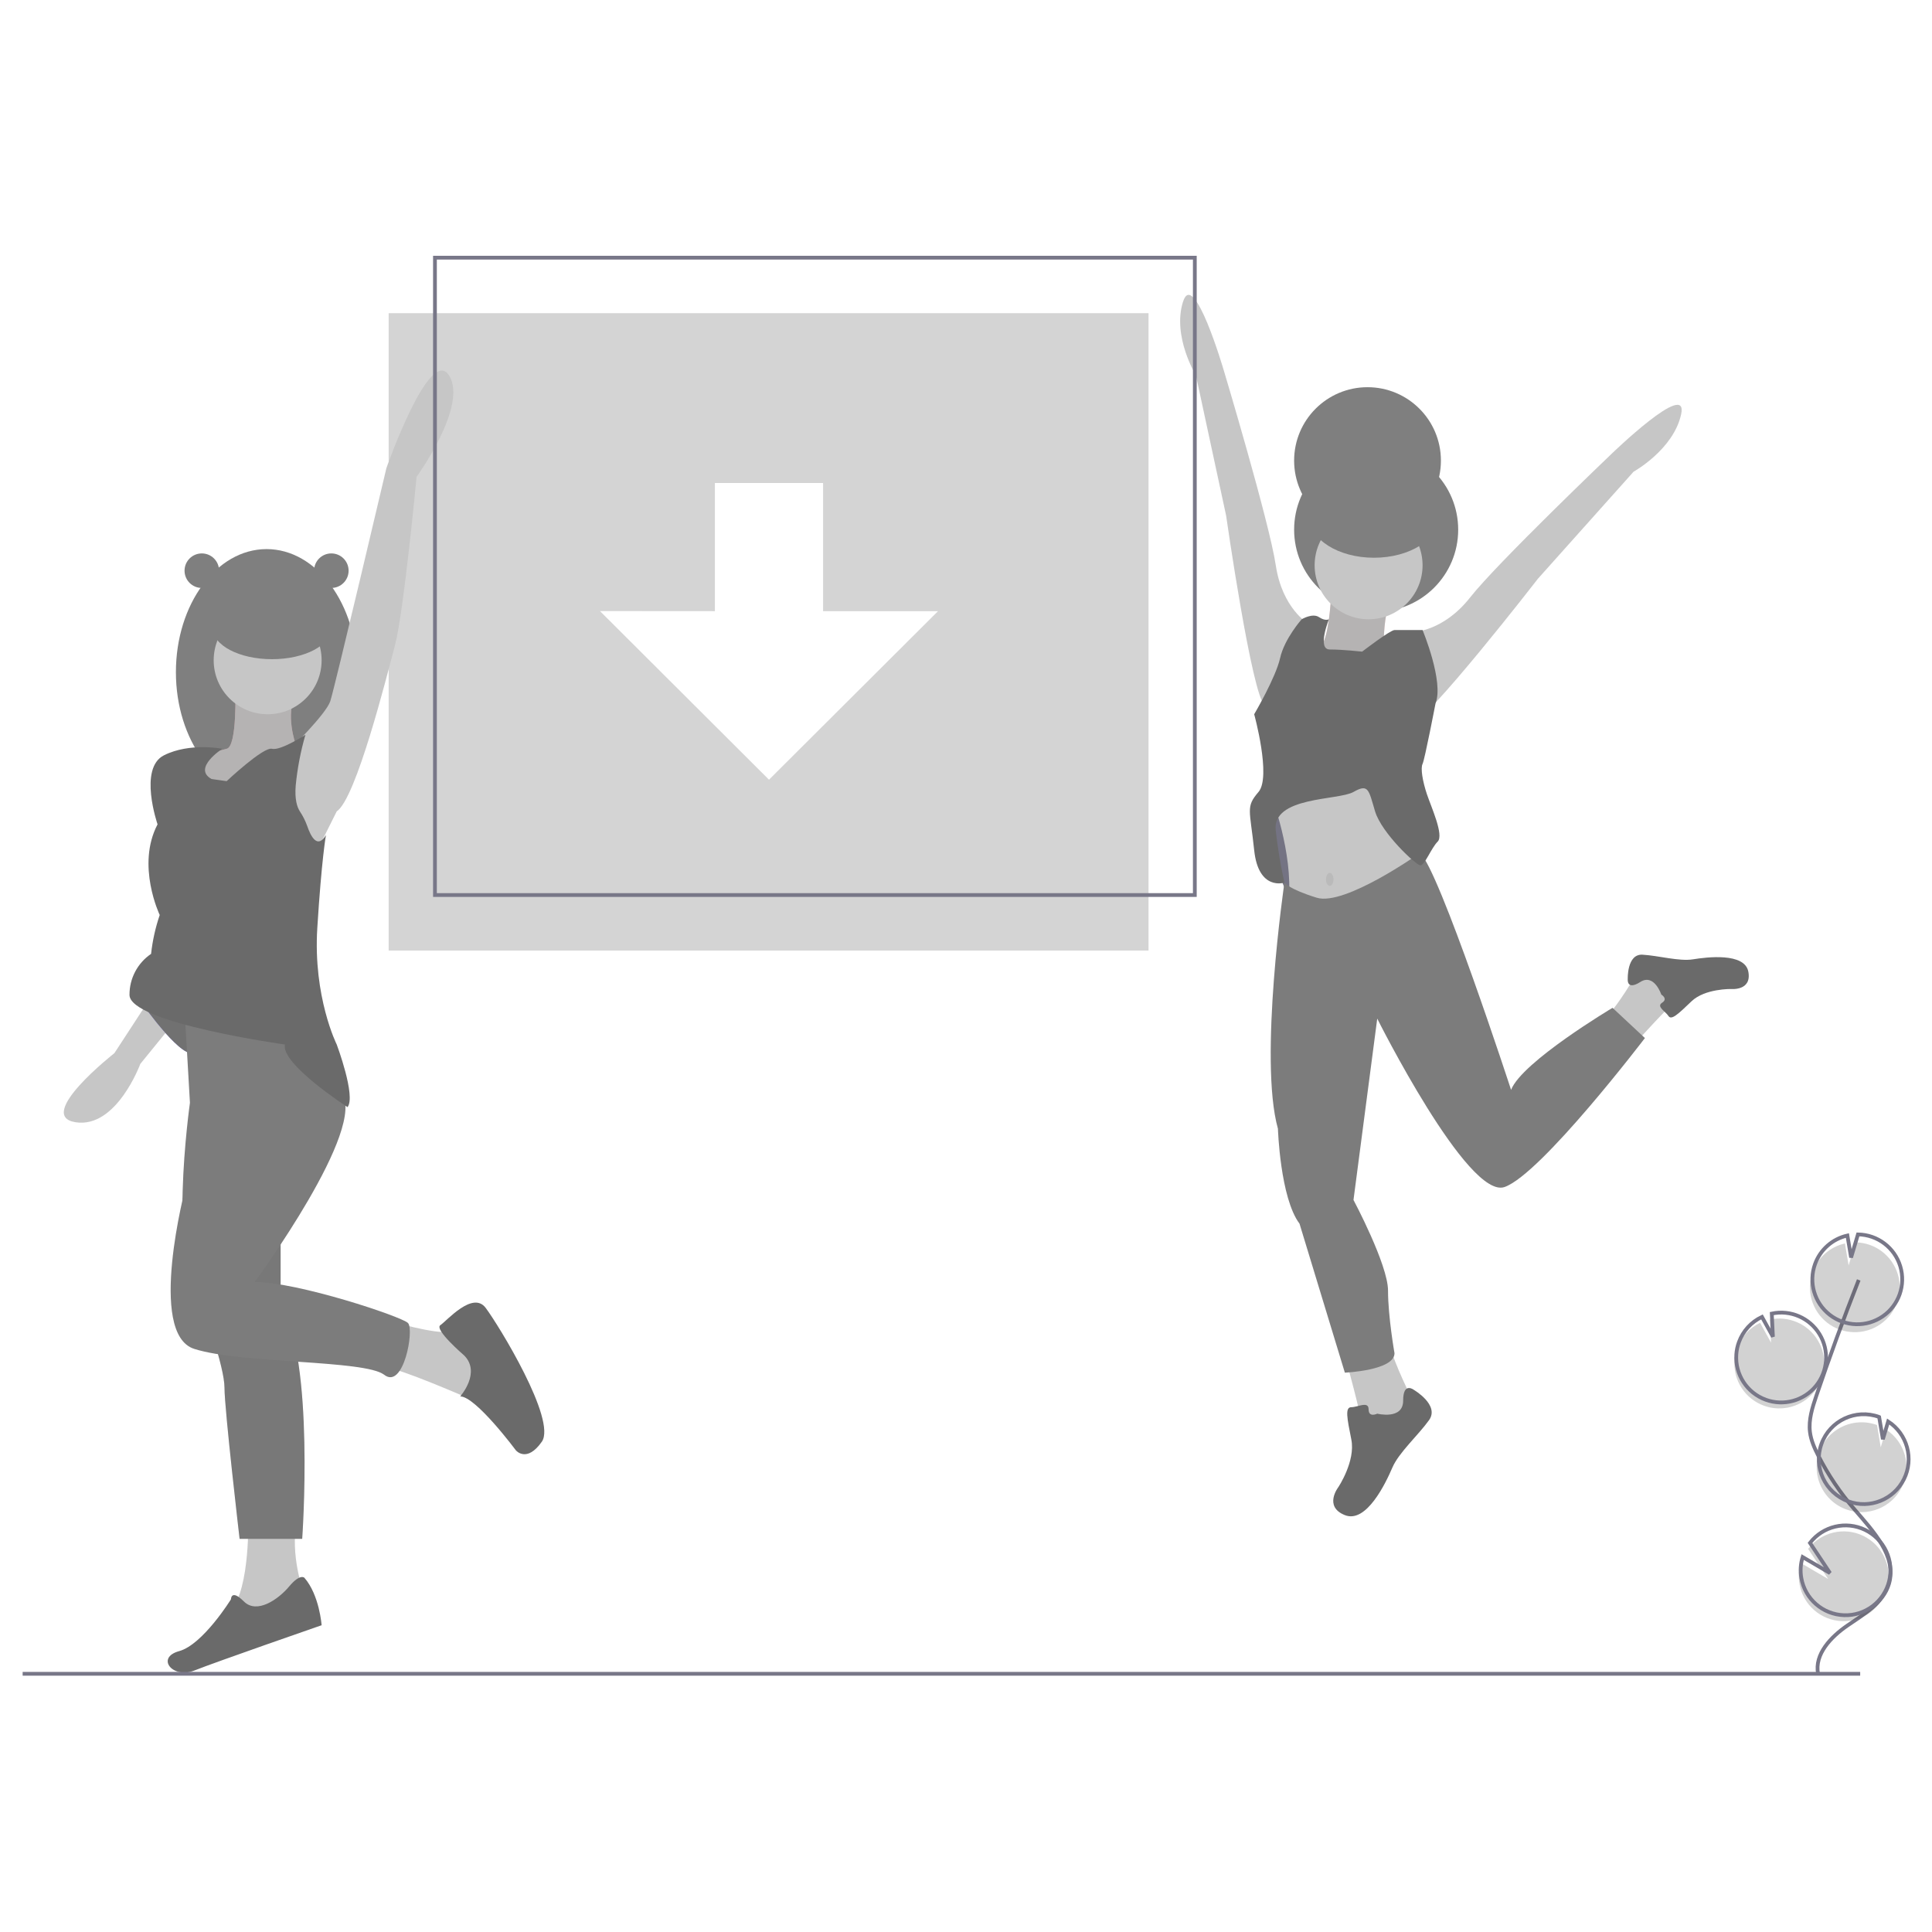 <?xml version="1.0" encoding="UTF-8"?>
<svg width="512px" height="512px" viewBox="0 0 512 512" version="1.1" xmlns="http://www.w3.org/2000/svg" xmlns:xlink="http://www.w3.org/1999/xlink">
    <!-- Generator: Sketch 54.1 (76490) - https://sketchapp.com -->
    <desc>Created with Sketch.</desc>
    <g id="empty-states/import-show" stroke="none" stroke-width="1" fill="none" fill-rule="evenodd" opacity="0.7">
        <g id="synchronize_ccxk" transform="translate(6, 68)">
            <path d="M97,15 L298.373,15 L298.373,183.906 L97,183.906 L97,15 Z M183.458,93.963 L153,93.941 L197.792,138.628 L242.583,93.963 L212.125,93.963 L212.125,60 L183.458,60 L183.458,93.963 Z" id="Combined-Shape" fill="#000000" fill-rule="nonzero" opacity="0.24"></path>
            <path d="M350.4,291.19 C350.4,291.19 354.977,307.78 354.977,310.069 C354.977,312.357 362.414,311.785 362.414,311.785 L368.135,302.632 C368.135,302.632 363.558,293.478 362.414,288.902 C361.27,284.325 350.4,291.19 350.4,291.19 Z" id="Path" fill="#AEAEAE"></path>
            <path d="M358.982,306.636 C358.982,306.636 365.847,308.352 365.847,303.204 C365.847,298.055 368.707,300.343 368.707,300.343 C368.707,300.343 375.572,304.348 372.712,308.352 C369.851,312.357 364.703,316.934 362.986,320.938 C361.27,324.943 356.121,335.812 350.4,333.524 C344.68,331.236 348.684,326.087 348.684,326.087 C348.684,326.087 353.261,319.222 352.117,313.501 C350.973,307.78 350.4,304.92 352.117,304.92 C353.833,304.92 356.693,303.204 356.693,305.492 C356.693,307.78 358.982,306.636 358.982,306.636 Z" id="Path" fill="#2B2B2B"></path>
            <circle id="Oval" fill="#494949" cx="358.696" cy="72.368" r="21.739"></circle>
            <circle id="Oval" fill="#494949" cx="356.407" cy="54.062" r="19.451"></circle>
            <polygon id="Path" fill="#3F3D56" fill-rule="nonzero" points="346.11 169.05 334.668 167.906 329.997 156.481 330.664 146.167 346.11 146.167"></polygon>
            <polygon id="Path" fill="#000000" fill-rule="nonzero" opacity="0.1" points="346.11 169.05 334.668 167.906 329.997 156.481 330.664 146.167 346.11 146.167"></polygon>
            <path d="M346.968,86.957 C346.968,86.957 346.396,101.259 344.108,102.975 C341.819,104.691 347.54,111.556 347.54,111.556 L356.693,109.268 L363.558,102.975 L360.698,102.403 C360.698,102.403 360.698,94.394 362.414,92.105 C364.13,89.817 346.968,86.957 346.968,86.957 Z" id="Path" fill="#FBBEBE" fill-rule="nonzero"></path>
            <path d="M346.968,86.957 C346.968,86.957 346.396,101.259 344.108,102.975 C341.819,104.691 347.54,111.556 347.54,111.556 L356.693,109.268 L363.558,102.975 L360.698,102.403 C360.698,102.403 360.698,94.394 362.414,92.105 C364.13,89.817 346.968,86.957 346.968,86.957 Z" id="Path" fill="#969393"></path>
            <path d="M330.95,143.021 C330.95,143.021 336.67,157.895 335.526,170.481 C334.382,183.066 361.27,172.197 361.27,172.197 L369.279,167.048 C369.279,167.048 371.568,151.602 369.279,148.169 C366.991,144.737 362.414,132.723 362.414,132.723 L350.4,131.007 L330.95,143.021 Z" id="Path" fill="#AEAEAE"></path>
            <path d="M427.141,208.69 C427.141,208.69 436.896,197.908 438.528,196.87 C440.159,195.833 436.381,190.789 436.381,190.789 L427.261,190.859 C427.261,190.859 422.809,198.271 420.064,201.161 C417.319,204.051 427.141,208.69 427.141,208.69 Z" id="Path" fill="#AEAEAE"></path>
            <path d="M434.265,195.571 C434.265,195.571 432.377,189.898 428.706,192.231 C425.035,194.565 425.37,191.488 425.37,191.488 C425.37,191.488 425.114,184.778 429.266,185.003 C433.418,185.227 439.015,186.824 442.648,186.233 C446.282,185.642 456.366,184.386 457.327,189.503 C458.288,194.619 452.802,194.097 452.802,194.097 C452.802,194.097 445.832,193.945 442.272,197.354 C438.711,200.763 436.931,202.467 436.153,201.244 C435.375,200.02 432.855,198.758 434.486,197.721 C436.118,196.684 434.265,195.571 434.265,195.571 Z" id="Path" fill="#2B2B2B"></path>
            <path d="M340.675,97.254 C340.675,97.254 333.81,93.249 332.094,81.808 C330.378,70.366 318.364,30.32 318.364,30.32 C318.364,30.32 310.355,2.86 307.494,12.014 C304.634,21.167 310.927,31.465 310.927,31.465 L318.936,68.65 C318.936,68.65 325.801,116.705 329.233,118.993 C332.666,121.281 340.675,97.254 340.675,97.254 Z" id="Path" fill="#AEAEAE"></path>
            <path d="M368.533,99.476 C368.533,99.476 376.48,99.39 383.629,90.293 C390.778,81.196 421.021,52.328 421.021,52.328 C421.021,52.328 441.56,32.42 439.52,41.79 C437.481,51.161 426.92,57 426.92,57 L401.572,85.362 C401.572,85.362 371.845,123.737 367.73,124.029 C363.615,124.321 368.533,99.476 368.533,99.476 Z" id="Path" fill="#AEAEAE"></path>
            <circle id="Oval" fill="#AEAEAE" cx="356.693" cy="81.808" r="14.302"></circle>
            <path d="M370.296,158.046 C370.296,158.046 350.4,172.197 342.963,169.908 C335.526,167.62 334.382,165.904 334.382,165.904 C334.382,165.904 327.517,212.815 332.666,231.121 C332.666,231.121 333.238,249.428 338.387,256.293 L350.4,295.767 C350.4,295.767 363.558,295.195 363.558,290.618 C363.558,290.618 361.842,280.892 361.842,274.027 C361.842,267.162 352.689,250 352.689,250 L358.982,201.945 C358.982,201.945 383.009,250 392.735,246.568 C402.46,243.135 429.92,207.094 429.92,207.094 L421.339,199.085 C421.339,199.085 397.311,213.387 394.451,220.824 C394.451,220.824 375.318,162.201 370.296,158.046 Z" id="Path" fill="#454545"></path>
            <path d="M354.977,104.691 C354.977,104.691 362.414,98.97 363.558,98.97 L370.995,98.97 C370.995,98.97 376.716,112.7 374.428,118.421 C374.428,118.421 371.568,133.295 370.995,134.439 C370.423,135.584 370.995,139.016 372.14,142.449 C373.284,145.881 376.716,153.318 375,155.034 C373.284,156.751 371.568,161.327 370.423,161.327 C369.279,161.327 360.126,152.746 358.41,147.025 C356.693,141.304 356.693,139.588 352.689,141.876 C348.684,144.165 330.95,143.021 332.094,152.174 C332.61,156.788 333.374,161.372 334.382,165.904 C334.382,165.904 327.517,168.192 326.373,157.323 C325.229,146.453 324.085,145.881 327.517,141.876 C330.95,137.872 326.373,121.281 326.373,121.281 C326.373,121.281 332.094,111.556 333.238,106.407 C334.382,101.259 338.959,96.11 338.959,96.11 C338.959,96.11 341.819,94.394 343.535,95.538 C345.252,96.682 346.17,96.11 346.17,96.11 C346.17,96.11 342.963,104.119 346.396,104.119 C349.828,104.119 354.977,104.691 354.977,104.691 Z" id="Path" fill="#2B2B2B"></path>
            <ellipse id="Oval" fill="#000000" fill-rule="nonzero" opacity="0.1" cx="346.396" cy="165.046" rx="1" ry="1.716"></ellipse>
            <ellipse id="Oval" fill="#494949" cx="358.124" cy="68.936" rx="17.162" ry="10.87"></ellipse>
            <ellipse id="Oval" fill="#494949" cx="64.645" cy="110.126" rx="24.027" ry="32.609"></ellipse>
            <path d="M70.67,130.777 C70.67,130.777 80.378,121.281 81.522,117.849 C82.666,114.416 96.396,56.064 96.396,56.064 C96.396,56.064 107.838,23.455 112.986,31.465 C118.135,39.474 104.405,58.352 104.405,58.352 C104.405,58.352 100.973,94.394 98.684,102.975 C96.396,111.556 88.387,143.593 83.238,147.025 L78.089,157.323 L72.368,158.467 L67.22,144.165 L67.792,138.444 L70.67,130.777 Z" id="Path" fill="#AEAEAE"></path>
            <path d="M99.256,282.609 C99.256,282.609 112.986,286.613 114.703,284.325 C116.419,282.037 122.712,295.767 122.712,295.767 L122.712,300.915 L116.991,302.059 C116.991,302.059 99.828,294.622 96.968,294.622 C94.108,294.622 99.256,282.609 99.256,282.609 Z" id="Path" fill="#AEAEAE"></path>
            <path d="M116.991,291.19 C116.991,291.19 108.982,284.325 110.698,283.181 C112.414,282.037 119.279,274.027 122.712,278.604 C126.144,283.181 141.59,308.352 137.586,314.073 C133.581,319.794 130.721,316.362 130.721,316.362 C130.721,316.362 120.081,302.059 115.962,302.059 C115.962,302.059 121.568,295.767 116.991,291.19 Z" id="Path" fill="#2B2B2B"></path>
            <path d="M59.783,334.096 C59.783,334.096 60.355,352.975 55.206,358.696 C50.057,364.416 62.071,363.272 62.071,363.272 L74.657,354.691 C74.657,354.691 71.224,345.538 72.368,336.957 L59.783,334.096 Z" id="Path" fill="#AEAEAE"></path>
            <path d="M74.657,350.114 C74.657,350.114 73.513,348.97 70.652,352.403 C67.792,355.835 62.071,359.84 58.638,356.407 C55.206,352.975 55.206,355.835 55.206,355.835 C55.206,355.835 47.769,367.849 41.476,369.565 C35.183,371.281 39.76,377.002 45.481,374.714 C51.201,372.426 79.233,362.7 79.233,362.7 C79.233,362.7 78.661,354.691 74.657,350.114 Z" id="Path" fill="#2B2B2B"></path>
            <path d="M32.895,197.941 L24.314,211.098 C24.314,211.098 3.146,227.689 14.016,229.405 C24.886,231.121 31.178,213.959 31.178,213.959 L38.616,204.805 L32.895,197.941 Z" id="Path" fill="#AEAEAE"></path>
            <path d="M30.034,195.652 C30.034,195.652 39.76,209.954 44.336,211.098 C48.913,212.243 47.197,200.229 47.197,200.229 L30.034,195.652 Z" id="Path" fill="#6C63FF" fill-rule="nonzero"></path>
            <path d="M30.034,195.652 C30.034,195.652 39.76,209.954 44.336,211.098 C48.913,212.243 47.197,200.229 47.197,200.229 L30.034,195.652 Z" id="Path" fill="#353434"></path>
            <path d="M42.62,194.508 L44.336,224.256 C44.336,224.256 38.043,268.307 47.769,278.604 C47.769,278.604 53.49,294.05 53.49,299.771 C53.49,305.492 57.494,339.817 57.494,339.817 L74.085,339.817 C74.085,339.817 77.517,292.334 68.364,277.46 L68.364,196.224 L42.62,194.508 Z" id="Path" fill="#454545"></path>
            <path d="M42.338,253.462 C42.42,263.954 43.675,274.27 47.769,278.604 C47.769,278.604 53.49,294.05 53.49,299.771 C53.49,305.492 57.494,339.817 57.494,339.817 L74.085,339.817 C74.085,339.817 77.517,292.334 68.364,277.46 L68.364,256.219" id="Path" fill="#000000" fill-rule="nonzero" opacity="0.1"></path>
            <path d="M60.355,201.373 L43.192,246.568 C43.192,246.568 32.895,285.469 45.481,289.474 C58.066,293.478 90.675,292.334 95.824,296.339 C100.973,300.343 103.833,284.325 102.117,282.609 C100.4,280.892 72.941,271.739 61.499,271.739 C61.499,271.739 91.819,230.549 84.382,221.396 C76.945,212.243 66.648,200.801 60.355,201.373 Z" id="Path" fill="#454545"></path>
            <path d="M56.35,114.416 C56.35,114.416 56.922,129.863 54.062,130.435 C51.714,131.008 49.418,131.773 47.197,132.723 L47.197,141.304 L51.773,144.165 L63.215,137.3 L67.792,133.295 L72.368,129.291 C72.368,129.291 69.508,121.281 72.368,116.133 L56.35,114.416 Z" id="Path" fill="#A0616A" fill-rule="nonzero"></path>
            <path d="M56.35,114.416 C56.35,114.416 56.922,129.863 54.062,130.435 C51.714,131.008 49.418,131.773 47.197,132.723 L47.197,141.304 L51.773,144.165 L63.215,137.3 L67.792,133.295 L72.368,129.291 C72.368,129.291 69.508,121.281 72.368,116.133 L56.35,114.416 Z" id="Path" fill="#969393"></path>
            <path d="M54.062,139.016 C54.062,139.016 63.787,129.863 66.076,130.435 C68.364,131.007 74.943,126.716 74.943,126.716 C73.67,131.108 72.808,135.609 72.368,140.16 C72.059,143.879 72.756,145.919 73.46,147.008 C74.276,148.234 74.94,149.557 75.434,150.945 C76.381,153.712 78.135,157.055 80.378,153.318 C80.378,153.318 79.233,159.611 78.089,177.918 C76.945,196.224 83.238,208.81 83.238,208.81 C83.238,208.81 88.387,222.54 86.098,225.4 C86.098,225.4 68.364,213.959 69.508,208.81 C69.508,208.81 28.318,203.089 28.318,195.652 C28.296,191.302 30.441,187.227 34.039,184.783 C34.422,181.277 35.189,177.823 36.327,174.485 C36.327,174.485 30.034,161.327 35.755,150.458 C35.755,150.458 30.606,135.584 37.471,132.151 C44.336,128.719 52.918,130.435 52.918,130.435 C52.918,130.435 44.908,135.584 50.057,138.444 L54.062,139.016 Z" id="Path" fill="#2B2B2B"></path>
            <circle id="Oval" fill="#AEAEAE" cx="64.931" cy="106.979" r="14.302"></circle>
            <ellipse id="Oval" fill="#494949" cx="66.076" cy="98.398" rx="15.732" ry="8.295"></ellipse>
            <circle id="Oval" fill="#494949" cx="47.483" cy="83.238" r="4.577"></circle>
            <circle id="Oval" fill="#494949" cx="81.808" cy="83.238" r="4.577"></circle>
            <path d="M0,375.572 L486.97,375.572" id="Path" stroke="#3F3D56"></path>
            <rect id="Rectangle" stroke="#3F3D56" x="109.268" y="0.286" width="201.373" height="168.906"></rect>
            <path d="M461.465,304.527 C466.217,306.255 471.543,304.792 474.746,300.88 C477.949,296.967 478.332,291.458 475.7,287.14 C473.068,282.822 467.996,280.638 463.051,281.692 L463.349,287.82 L460.449,282.568 C457.604,283.906 455.405,286.318 454.337,289.275 C453.958,290.311 453.727,291.395 453.652,292.496 C453.276,297.801 456.465,302.712 461.465,304.527 Z" id="Path" fill="#000000" fill-rule="nonzero" opacity="0.25"></path>
            <path d="M475.811,375.604 C474.788,370.393 479.223,365.772 483.604,362.769 C487.984,359.766 493.103,356.815 494.598,351.718 C496.746,344.393 490.347,337.685 485.367,331.9 C481.672,327.607 478.499,322.891 475.914,317.851 C474.878,315.83 473.926,313.718 473.653,311.463 C473.26,308.216 474.303,304.986 475.354,301.888 C478.855,291.571 482.598,281.341 486.583,271.196" id="Path" stroke="#3F3D56"></path>
            <path d="M461.955,302.949 C466.708,304.677 472.033,303.214 475.236,299.302 C478.439,295.389 478.822,289.88 476.19,285.562 C473.558,281.245 468.486,279.06 463.541,280.114 L463.839,286.243 L460.94,280.991 C458.094,282.328 455.896,284.74 454.828,287.697 C454.448,288.733 454.218,289.817 454.143,290.918 C453.767,296.223 456.956,301.134 461.955,302.949 L461.955,302.949 Z" id="Path" stroke="#3F3D56"></path>
            <path d="M474.356,269.08 C475.738,265.266 478.969,262.42 482.926,261.53 L483.906,267.356 L485.724,261.237 C490.902,261.314 495.436,264.729 496.939,269.684 C498.443,274.64 496.57,279.999 492.308,282.94 C488.045,285.881 482.371,285.729 478.272,282.564 C474.173,279.399 472.59,273.948 474.356,269.08 L474.356,269.08 Z" id="Path" fill="#000000" fill-rule="nonzero" opacity="0.25"></path>
            <path d="M475.01,266.976 C476.392,263.163 479.622,260.317 483.58,259.426 L484.56,265.252 L486.377,259.133 C491.555,259.21 496.09,262.625 497.593,267.581 C499.097,272.536 497.224,277.895 492.962,280.836 C488.699,283.777 483.025,283.625 478.926,280.46 C474.827,277.296 473.244,271.844 475.01,266.976 L475.01,266.976 Z" id="Path" stroke="#3F3D56"></path>
            <path d="M483.277,332.018 C488.967,334.082 495.299,331.548 497.995,326.13 C500.691,320.711 498.892,314.131 493.814,310.838 L492.417,315.54 L491.427,309.646 C491.417,309.641 491.407,309.637 491.397,309.634 C487.398,308.184 482.93,308.977 479.674,311.714 C476.419,314.452 474.871,318.718 475.614,322.906 C476.357,327.094 479.278,330.568 483.277,332.018 L483.277,332.018 Z" id="Path" fill="#000000" fill-rule="nonzero" opacity="0.25"></path>
            <path d="M483.843,329.887 C489.533,331.951 495.866,329.418 498.562,323.999 C501.258,318.58 499.459,312.001 494.38,308.707 L492.984,313.409 L491.994,307.515 C491.984,307.51 491.974,307.506 491.963,307.503 C485.782,305.261 478.954,308.454 476.711,314.635 C474.469,320.817 477.662,327.645 483.843,329.887 L483.843,329.887 Z" id="Path" stroke="#3F3D56"></path>
            <path d="M470.882,351.791 C471.855,357.333 476.578,361.435 482.201,361.624 C487.825,361.814 492.813,358.039 494.157,352.575 C495.502,347.111 492.836,341.452 487.767,339.01 C482.697,336.568 476.61,338.01 473.176,342.467 L478.481,350.452 L471.232,346.214 C470.67,348.018 470.55,349.931 470.882,351.791 Z" id="Path" fill="#000000" fill-rule="nonzero" opacity="0.25"></path>
            <path d="M471.372,350.213 C472.346,355.755 477.068,359.857 482.692,360.047 C488.315,360.236 493.303,356.461 494.648,350.997 C495.992,345.533 493.326,339.874 488.257,337.432 C483.188,334.99 477.101,336.433 473.666,340.89 L478.971,348.874 L471.723,344.636 C471.161,346.44 471.04,348.353 471.372,350.213 Z" id="Path" stroke="#3F3D56"></path>
        </g>
    </g>
</svg>
